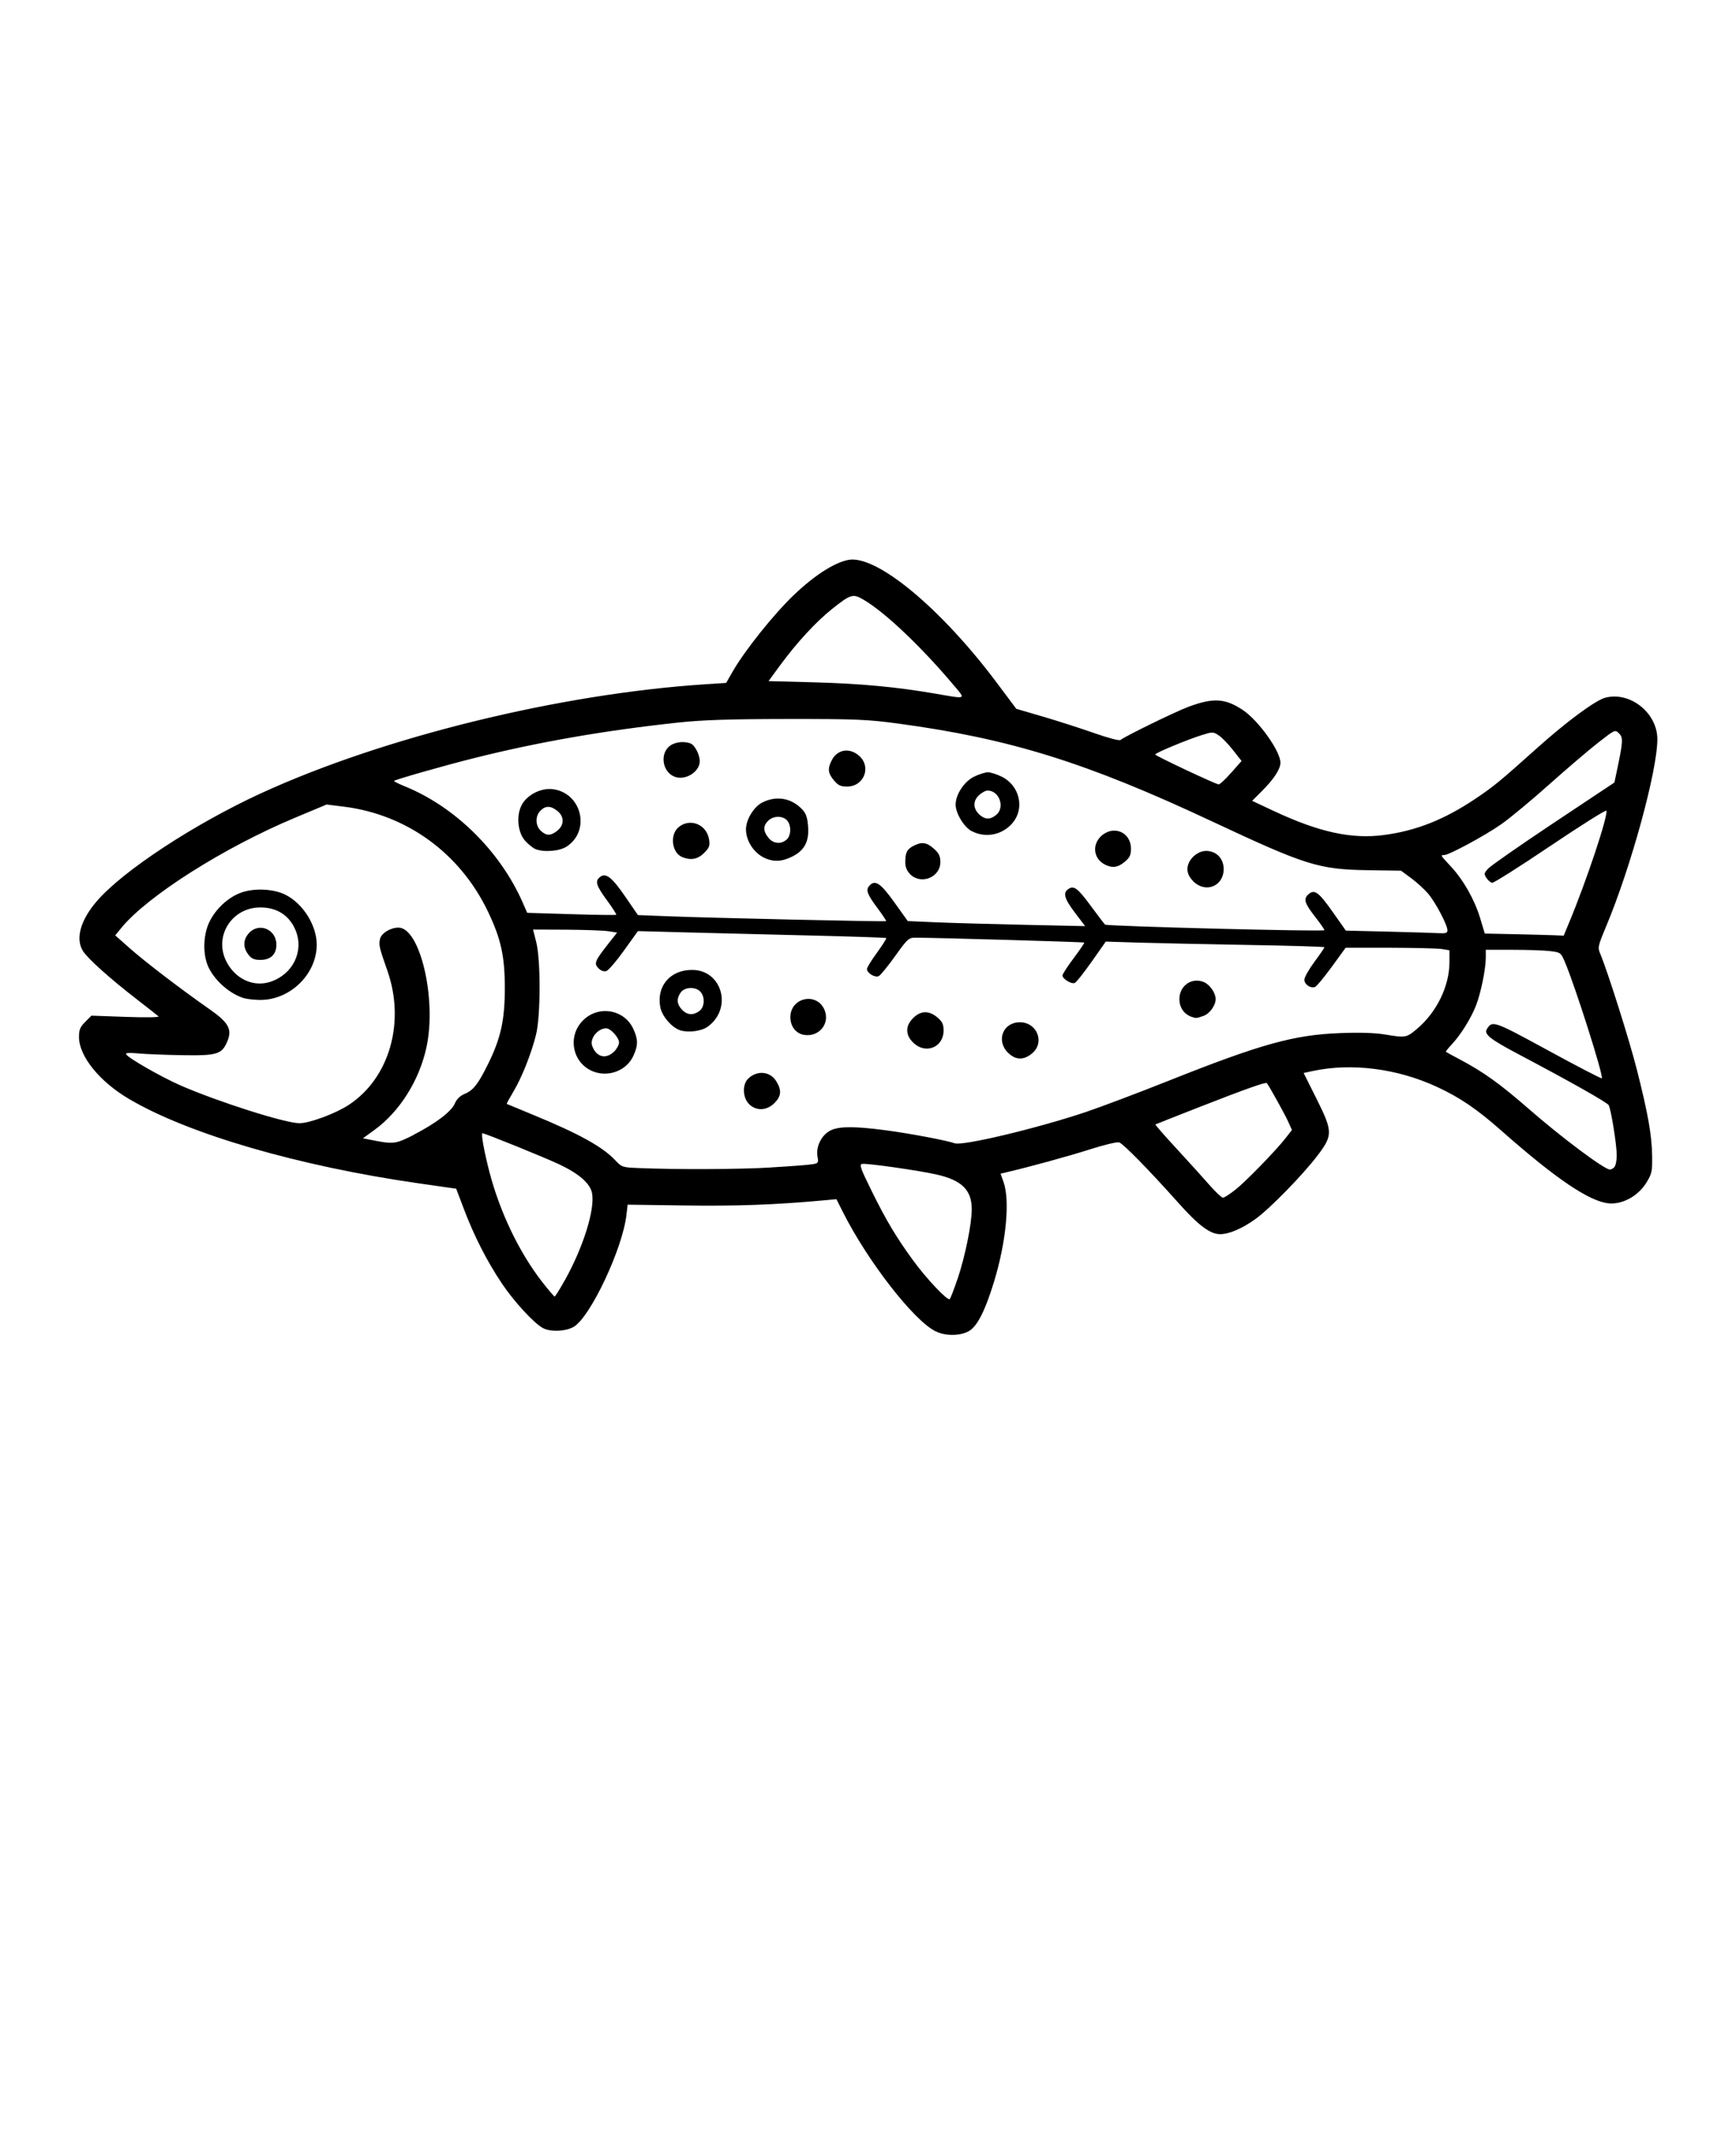<svg xmlns="http://www.w3.org/2000/svg" version="1.1" viewBox="-5.0 -10.0 110.0 135.0">
 <path d="m54.277 74.332c-1.375-0.676-4.293-4.426-5.867-7.551l-0.41-0.816-0.852 0.078c-3.031 0.277-5.445 0.363-8.695 0.32l-3.684-0.051-0.078 0.668c-0.25 2.129-2.262 6.402-3.32 7.059-0.492 0.305-1.504 0.348-1.977 0.086-0.578-0.32-1.828-1.68-2.59-2.816-0.938-1.395-1.773-3.031-2.414-4.731l-0.484-1.277-2.402-0.344c-7.613-1.094-14.582-3.125-18.34-5.348-1.871-1.105-3.16-2.707-3.16-3.922 0-0.453 0.074-0.633 0.395-0.953l0.395-0.395 2.184 0.078c1.215 0.043 2.129 0.031 2.066-0.031-0.062-0.059-0.691-0.555-1.395-1.098-1.715-1.328-3.117-2.586-3.402-3.059-0.473-0.773-0.148-1.934 0.875-3.129 1.648-1.926 6.199-4.914 10.449-6.863 7.769-3.562 18.93-6.293 28.129-6.891l1.312-0.086 0.41-0.715c0.766-1.34 2.633-3.672 3.914-4.887 1.281-1.219 2.547-2.027 3.426-2.191 1.777-0.332 5.891 3.082 9.438 7.836l1.195 1.598 1.695 0.496c0.934 0.273 2.394 0.742 3.246 1.043 0.852 0.301 1.598 0.496 1.66 0.438 0.207-0.195 3.445-1.781 4.273-2.09 1.602-0.602 2.352-0.559 3.473 0.184 0.992 0.656 2.391 2.609 2.391 3.34 0 0.406-0.406 1.031-1.156 1.781l-0.637 0.637 1.375 0.645c2.871 1.344 4.934 1.793 6.981 1.52 2.039-0.27 3.812-0.973 5.762-2.277 1.172-0.785 1.57-1.109 3.906-3.203 1.875-1.684 3.719-3.047 4.344-3.215 1.574-0.422 3.309 0.957 3.309 2.629 0 1.988-1.672 8.098-3.246 11.855-0.527 1.262-0.543 1.336-0.367 1.75 0.461 1.098 1.852 5.488 2.316 7.332 0.703 2.766 0.945 4.137 0.965 5.438 0.016 1.008-0.016 1.145-0.367 1.719-0.52 0.84-1.516 1.387-2.379 1.305-1.223-0.113-3.363-1.562-6.809-4.606-1.543-1.363-2.629-2.102-4.09-2.777-2.508-1.16-5.398-1.527-7.859-1l-0.578 0.125 0.801 1.602c1.043 2.082 1.051 2.332 0.129 3.562-0.938 1.25-3.074 3.441-4.008 4.106-0.836 0.594-1.648 0.941-2.215 0.941-0.629 0-1.371-0.555-2.641-1.98-1.871-2.094-3.492-3.75-3.758-3.836-0.129-0.039-0.969 0.16-1.867 0.449-1.359 0.434-3.75 1.09-5.301 1.453l-0.344 0.082 0.188 0.527c0.418 1.18 0.168 3.789-0.598 6.305-0.555 1.816-1.047 2.801-1.566 3.121-0.531 0.328-1.496 0.348-2.121 0.039zm1.406-3.336c0.477-1.43 0.891-3.469 0.891-4.391 0-1.219-0.625-1.84-2.227-2.203-1.113-0.254-4.394-0.723-4.711-0.672-0.203 0.031-0.121 0.262 0.598 1.719 0.914 1.855 1.562 2.938 2.617 4.383 0.863 1.184 2.199 2.594 2.328 2.461 0.055-0.055 0.277-0.637 0.5-1.297zm-24.879 0.082c1.164-2.098 1.902-4.469 1.711-5.492-0.113-0.609-0.812-1.227-2.062-1.82-0.887-0.422-4.731-1.98-4.883-1.98-0.102 0 0.105 1.152 0.434 2.422 0.664 2.566 1.898 5.141 3.367 7.019 0.387 0.496 0.734 0.902 0.773 0.902 0.039 0 0.336-0.473 0.656-1.051zm42.457-5.695c0.684-0.543 2.562-2.473 3.195-3.281l0.406-0.52-0.238-0.531c-0.191-0.43-1.207-2.266-1.352-2.438-0.066-0.082-1.348 0.371-4.203 1.488-1.547 0.605-2.832 1.113-2.856 1.129-0.027 0.02 0.578 0.711 1.344 1.539s1.703 1.867 2.086 2.305c0.383 0.438 0.766 0.797 0.848 0.797 0.082 0 0.43-0.223 0.77-0.492zm-29.41-1.43c1.203-0.07 2.379-0.16 2.609-0.199 0.395-0.062 0.414-0.09 0.34-0.488-0.109-0.582 0.215-1.293 0.734-1.605 0.523-0.32 1.496-0.336 3.559-0.066 1.52 0.199 3.938 0.656 4.398 0.828 0.484 0.184 5.172-0.93 8.293-1.973 0.918-0.309 3.254-1.188 5.188-1.957 5.93-2.363 8.012-2.941 10.977-3.051 1.203-0.047 2.188-0.016 2.809 0.09 1.309 0.219 1.359 0.207 2.027-0.355 1.254-1.059 2.059-2.711 2.059-4.238v-0.742l-0.48-0.078c-0.262-0.043-1.742-0.078-3.289-0.082h-2.809l-0.879 1.207c-0.484 0.664-0.961 1.238-1.062 1.277-0.281 0.109-0.676-0.16-0.676-0.461 0-0.148 0.289-0.656 0.637-1.129 0.352-0.473 0.637-0.891 0.637-0.926s-2.168-0.102-4.82-0.145c-2.652-0.047-5.769-0.113-6.93-0.148l-2.106-0.066-0.895 1.273c-0.492 0.699-0.973 1.309-1.07 1.348-0.215 0.09-0.781-0.258-0.777-0.477 0-0.086 0.32-0.578 0.711-1.098 0.387-0.516 0.688-0.961 0.664-0.984-0.039-0.039-9.539-0.312-10.699-0.309-0.418 0-0.504 0.078-1.277 1.16-0.457 0.637-0.922 1.207-1.035 1.27-0.234 0.125-0.754-0.18-0.754-0.445 0-0.094 0.285-0.559 0.637-1.039 0.348-0.48 0.613-0.895 0.586-0.922s-2.137-0.098-4.691-0.16c-2.551-0.062-6.082-0.148-7.844-0.195l-3.203-0.086-0.879 1.227c-0.484 0.676-0.988 1.262-1.121 1.305-0.152 0.047-0.336-0.016-0.496-0.176-0.301-0.301-0.238-0.461 0.621-1.555l0.559-0.707-0.543-0.086c-0.301-0.047-1.5-0.09-2.664-0.098l-2.121-0.008 0.203 0.797c0.289 1.145 0.281 4.703-0.016 5.875-0.305 1.215-0.91 2.727-1.438 3.606-0.246 0.41-0.434 0.754-0.414 0.766s0.781 0.328 1.695 0.703c2.883 1.188 4.367 2.008 5.168 2.856 0.422 0.449 0.473 0.465 1.465 0.504 2.457 0.102 6.394 0.086 8.418-0.035zm-1.391-4.016c-0.402-0.402-0.434-1.227-0.062-1.598 0.559-0.559 1.402-0.484 1.793 0.16 0.348 0.57 0.316 0.941-0.121 1.379-0.488 0.488-1.16 0.512-1.613 0.059zm-9.828-2.047c-1.348-0.488-1.719-2.223-0.691-3.25 0.984-0.984 2.625-0.703 3.195 0.551 0.301 0.66 0.301 1.027 0 1.688-0.414 0.914-1.527 1.367-2.504 1.012zm1.281-1.273c0.172-0.172 0.312-0.434 0.312-0.582 0-0.305-0.535-0.895-0.812-0.895-0.535 0-1.055 0.648-0.891 1.109 0.254 0.719 0.875 0.879 1.391 0.363zm24.953 0.066c-0.766-0.766-0.312-1.926 0.754-1.926 1.094 0 1.602 1.277 0.781 1.969-0.531 0.449-1.059 0.434-1.531-0.043zm-6.004-0.637c-0.254-0.254-0.375-0.5-0.375-0.777 0-0.273 0.117-0.52 0.375-0.777 0.477-0.477 1-0.492 1.531-0.043 0.316 0.266 0.395 0.43 0.395 0.836 0 1.07-1.156 1.527-1.926 0.758zm-6.949-0.496c-0.496-0.098-0.832-0.543-0.832-1.109 0-1.266 1.688-1.617 2.168-0.457 0.363 0.879-0.383 1.75-1.336 1.566zm-7.809-0.285c-0.527-0.16-1.16-0.891-1.266-1.465-0.25-1.332 0.629-2.363 2.016-2.359 1.906 0 2.582 2.441 0.992 3.594-0.395 0.285-1.207 0.395-1.742 0.234zm1.203-1.215c0.344-0.242 0.383-0.887 0.074-1.227-0.305-0.336-1-0.309-1.25 0.051-0.273 0.391-0.25 0.73 0.078 1.082 0.324 0.344 0.699 0.379 1.098 0.098zm31.191 0.363c-0.48-0.176-0.766-0.594-0.766-1.125 0-0.848 0.785-1.395 1.547-1.078 0.379 0.156 0.75 0.691 0.75 1.078 0 0.406-0.383 0.934-0.781 1.07-0.441 0.152-0.465 0.156-0.75 0.051zm26.793 9.516c0.086-0.086 0.152-0.418 0.152-0.742 0-0.664-0.359-2.902-0.508-3.176-0.098-0.176-2.422-1.488-5.699-3.219-1.832-0.969-2.227-1.281-2.016-1.613 0.344-0.543 0.426-0.516 3.875 1.363 1.84 1.004 3.371 1.797 3.402 1.766 0.129-0.129-1.707-5.898-2.348-7.391-0.246-0.57-0.27-0.59-0.938-0.668-0.375-0.047-1.445-0.082-2.375-0.082h-1.691v0.5c0 0.723-0.316 2.266-0.629 3.055-0.32 0.809-0.965 1.84-1.527 2.438-0.223 0.238-0.391 0.449-0.371 0.469 0.02 0.02 0.438 0.246 0.93 0.508 1.438 0.762 2.539 1.551 4.305 3.094 2.059 1.801 4.785 3.84 5.152 3.856 0.074 0.004 0.203-0.062 0.289-0.148zm-76.066-2.051c1.414-0.73 2.379-1.469 2.598-1.98 0.113-0.273 0.332-0.484 0.617-0.602 0.555-0.23 0.859-0.621 1.492-1.906 0.805-1.637 1.055-2.773 1.055-4.797 0-2.019-0.242-3.117-1.066-4.844-1.77-3.699-5.144-6.156-9.152-6.652l-1.074-0.133-1.988 0.832c-4.508 1.883-9.371 4.965-11.023 6.988l-0.383 0.469 0.926 0.82c0.961 0.852 3.231 2.586 5.035 3.848 1.223 0.852 1.461 1.281 1.145 2.039-0.344 0.824-0.645 0.918-2.82 0.883-1.055-0.016-2.316-0.066-2.801-0.109-0.605-0.055-0.852-0.039-0.793 0.055 0.152 0.25 2.242 1.441 3.434 1.965 2.41 1.051 6.652 2.398 7.547 2.398 0.652 0 2.328-0.625 3.156-1.18 2.559-1.707 3.559-5.231 2.414-8.488-0.52-1.473-0.555-1.637-0.461-2.016 0.09-0.359 0.664-0.707 1.164-0.707 1.363 0 2.426 4.488 1.785 7.535-0.441 2.106-1.695 4.113-3.293 5.273l-0.742 0.539 0.742 0.145c1.184 0.234 1.375 0.203 2.492-0.371zm-10.754-8.641c-0.879-0.266-1.801-1.059-2.231-1.906-0.332-0.66-0.387-1.645-0.137-2.504 0.289-0.988 1.242-1.973 2.231-2.301 0.848-0.281 2.031-0.215 2.766 0.16 1.113 0.566 1.969 1.941 1.969 3.156 0 1.883-1.711 3.535-3.629 3.5-0.355-0.008-0.793-0.055-0.969-0.109zm1.676-1.047c1.422-0.477 2.133-1.949 1.578-3.269-0.391-0.934-1.172-1.438-2.231-1.438-1.789 0-2.941 1.793-2.172 3.379 0.555 1.145 1.727 1.695 2.824 1.328zm-1.41-1.723c-0.352-0.449-0.336-0.957 0.047-1.367 0.641-0.691 1.73-0.223 1.73 0.742 0 0.617-0.367 0.965-1.012 0.965-0.391 0-0.562-0.074-0.766-0.336zm83.703-2.059c1.086-2.602 2.457-6.719 2.348-7.051-0.023-0.074-1.625 0.934-3.555 2.234s-3.59 2.352-3.688 2.332-0.262-0.16-0.359-0.309c-0.164-0.246-0.152-0.305 0.113-0.594 0.16-0.176 2.027-1.477 4.144-2.887l3.852-2.562 0.129-0.609c0.422-1.988 0.438-2.231 0.168-2.5-0.254-0.254-0.254-0.254-1.344 0.598-0.602 0.469-1.988 1.656-3.09 2.637-1.098 0.984-2.457 2.109-3.016 2.504-1.027 0.723-3.324 1.965-3.637 1.965-0.242 0-0.238 0.008 0.418 0.711 0.805 0.863 1.508 2.102 1.863 3.277l0.297 0.984 1.852 0.039c1.02 0.023 2.144 0.051 2.5 0.066l0.648 0.027zm-7.723 0.527c0-0.34-0.762-1.785-1.23-2.332-0.238-0.277-0.723-0.719-1.074-0.977l-0.637-0.469-2.074-0.031c-3.148-0.051-3.93-0.293-9.93-3.106-7.934-3.719-12.77-5.227-19.859-6.184-1.949-0.262-2.664-0.293-7.023-0.289-3.68 0.004-5.348 0.059-6.898 0.223-4.684 0.504-8.891 1.234-12.965 2.258-1.918 0.48-4.969 1.352-5.062 1.441-0.023 0.023 0.285 0.18 0.688 0.344 3.176 1.289 6.027 4.098 7.457 7.336l0.297 0.676 2.797 0.086c1.539 0.047 2.82 0.066 2.844 0.039 0.027-0.027-0.238-0.445-0.594-0.926-0.676-0.926-0.762-1.199-0.449-1.457 0.371-0.309 0.754-0.016 1.594 1.203l0.824 1.199 1.922 0.074c2.938 0.113 13.754 0.355 13.801 0.309 0.023-0.023-0.211-0.379-0.52-0.793-0.66-0.879-0.773-1.168-0.562-1.422 0.367-0.441 0.715-0.223 1.598 1.012l0.859 1.199 1.805 0.078c0.992 0.043 3.519 0.113 5.617 0.16l3.816 0.082-0.66-0.871c-0.672-0.887-0.766-1.258-0.379-1.496 0.336-0.211 0.578-0.027 1.398 1.086 0.43 0.582 0.836 1.117 0.902 1.184 0.102 0.105 13.734 0.457 13.895 0.355 0.027-0.02-0.207-0.363-0.523-0.77-0.734-0.938-0.82-1.199-0.488-1.5 0.387-0.348 0.652-0.152 1.566 1.148l0.809 1.148 2.738 0.066c1.508 0.039 2.957 0.082 3.219 0.098 0.367 0.023 0.48-0.02 0.48-0.18zm-16.102-3.106c-0.254-0.254-0.375-0.5-0.375-0.777 0-0.566 0.598-1.148 1.184-1.148 0.648 0 1.113 0.48 1.113 1.148 0 1.09-1.148 1.551-1.926 0.777zm-17.941-0.449c-0.211-0.211-0.312-0.457-0.312-0.754 0-0.617 0.105-0.828 0.52-1.043 0.527-0.273 0.832-0.23 1.293 0.18 0.324 0.289 0.41 0.469 0.41 0.848 0 0.965-1.223 1.457-1.91 0.773zm12.332-0.617c-0.695-0.352-0.824-1.203-0.27-1.762 0.77-0.77 1.926-0.312 1.926 0.758 0 0.406-0.074 0.57-0.395 0.836-0.434 0.363-0.785 0.41-1.266 0.168zm-21.523-0.398c-0.703-0.312-1.215-1.082-1.215-1.832 0-0.605 0.496-1.426 1.031-1.695 0.895-0.457 1.855-0.289 2.539 0.441 0.238 0.254 0.324 0.512 0.367 1.09 0.07 0.953-0.242 1.527-1.043 1.91-0.625 0.305-1.129 0.328-1.68 0.086zm1.363-1.18c0.289-0.262 0.305-0.906 0.023-1.215-0.277-0.309-0.875-0.297-1.195 0.023-0.328 0.328-0.324 0.645 0.008 1.066 0.305 0.391 0.809 0.445 1.16 0.125zm-6.621 1.105c-0.652-0.262-0.797-1.398-0.238-1.879 0.715-0.617 1.789-0.199 1.941 0.758 0.066 0.41 0.023 0.527-0.312 0.863-0.402 0.402-0.836 0.484-1.391 0.262zm-9.301-0.504c-0.141-0.059-0.426-0.285-0.629-0.504-0.496-0.523-0.602-1.625-0.227-2.309 0.344-0.625 1.199-1.062 1.926-0.984 1.844 0.199 2.457 2.606 0.926 3.629-0.453 0.305-1.461 0.387-1.992 0.168zm1.387-1.164c0.453-0.355 0.453-0.902 0-1.258-0.422-0.332-0.742-0.336-1.066-0.008-0.34 0.34-0.328 0.945 0.023 1.273 0.355 0.328 0.621 0.328 1.043-0.004zm26.262 0.031c-0.488-0.254-1.02-1.133-1.02-1.684 0-0.633 0.531-1.445 1.145-1.758 0.312-0.156 0.719-0.289 0.898-0.289 0.18 0 0.586 0.129 0.898 0.289 1.117 0.562 1.445 1.996 0.672 2.914-0.648 0.77-1.711 0.984-2.594 0.523zm1.543-1.023c0.586-0.473 0.211-1.551-0.539-1.551-0.137 0-0.395 0.148-0.574 0.324-0.379 0.379-0.336 0.867 0.102 1.238 0.34 0.285 0.645 0.281 1.008-0.012zm-10.277-2.199c-0.379-0.453-0.41-0.742-0.133-1.277 0.352-0.676 1.102-0.809 1.707-0.297 0.828 0.695 0.348 1.969-0.738 1.969-0.406 0-0.57-0.074-0.836-0.395zm-10.117-0.238c-0.707-0.297-0.91-1.324-0.371-1.863 0.312-0.312 0.934-0.414 1.406-0.234 0.266 0.102 0.582 0.711 0.582 1.121 0 0.691-0.941 1.262-1.613 0.977zm35.293-0.242 0.656-0.746-0.547-0.695c-0.301-0.383-0.707-0.801-0.906-0.93-0.348-0.227-0.387-0.227-1.074-0.012-0.922 0.289-2.945 1.129-2.945 1.227 0 0.082 3.816 1.879 4.023 1.895 0.07 0.004 0.426-0.324 0.789-0.738zm-17.531-5.481c-2.066-2.465-4.383-4.668-5.766-5.481-0.672-0.395-0.809-0.355-1.988 0.582-1.027 0.816-2.246 2.141-3.32 3.602l-0.711 0.973 2.898 0.078c2.922 0.078 5.223 0.293 7.688 0.719 1.977 0.344 1.906 0.371 1.203-0.473z"/>
</svg>